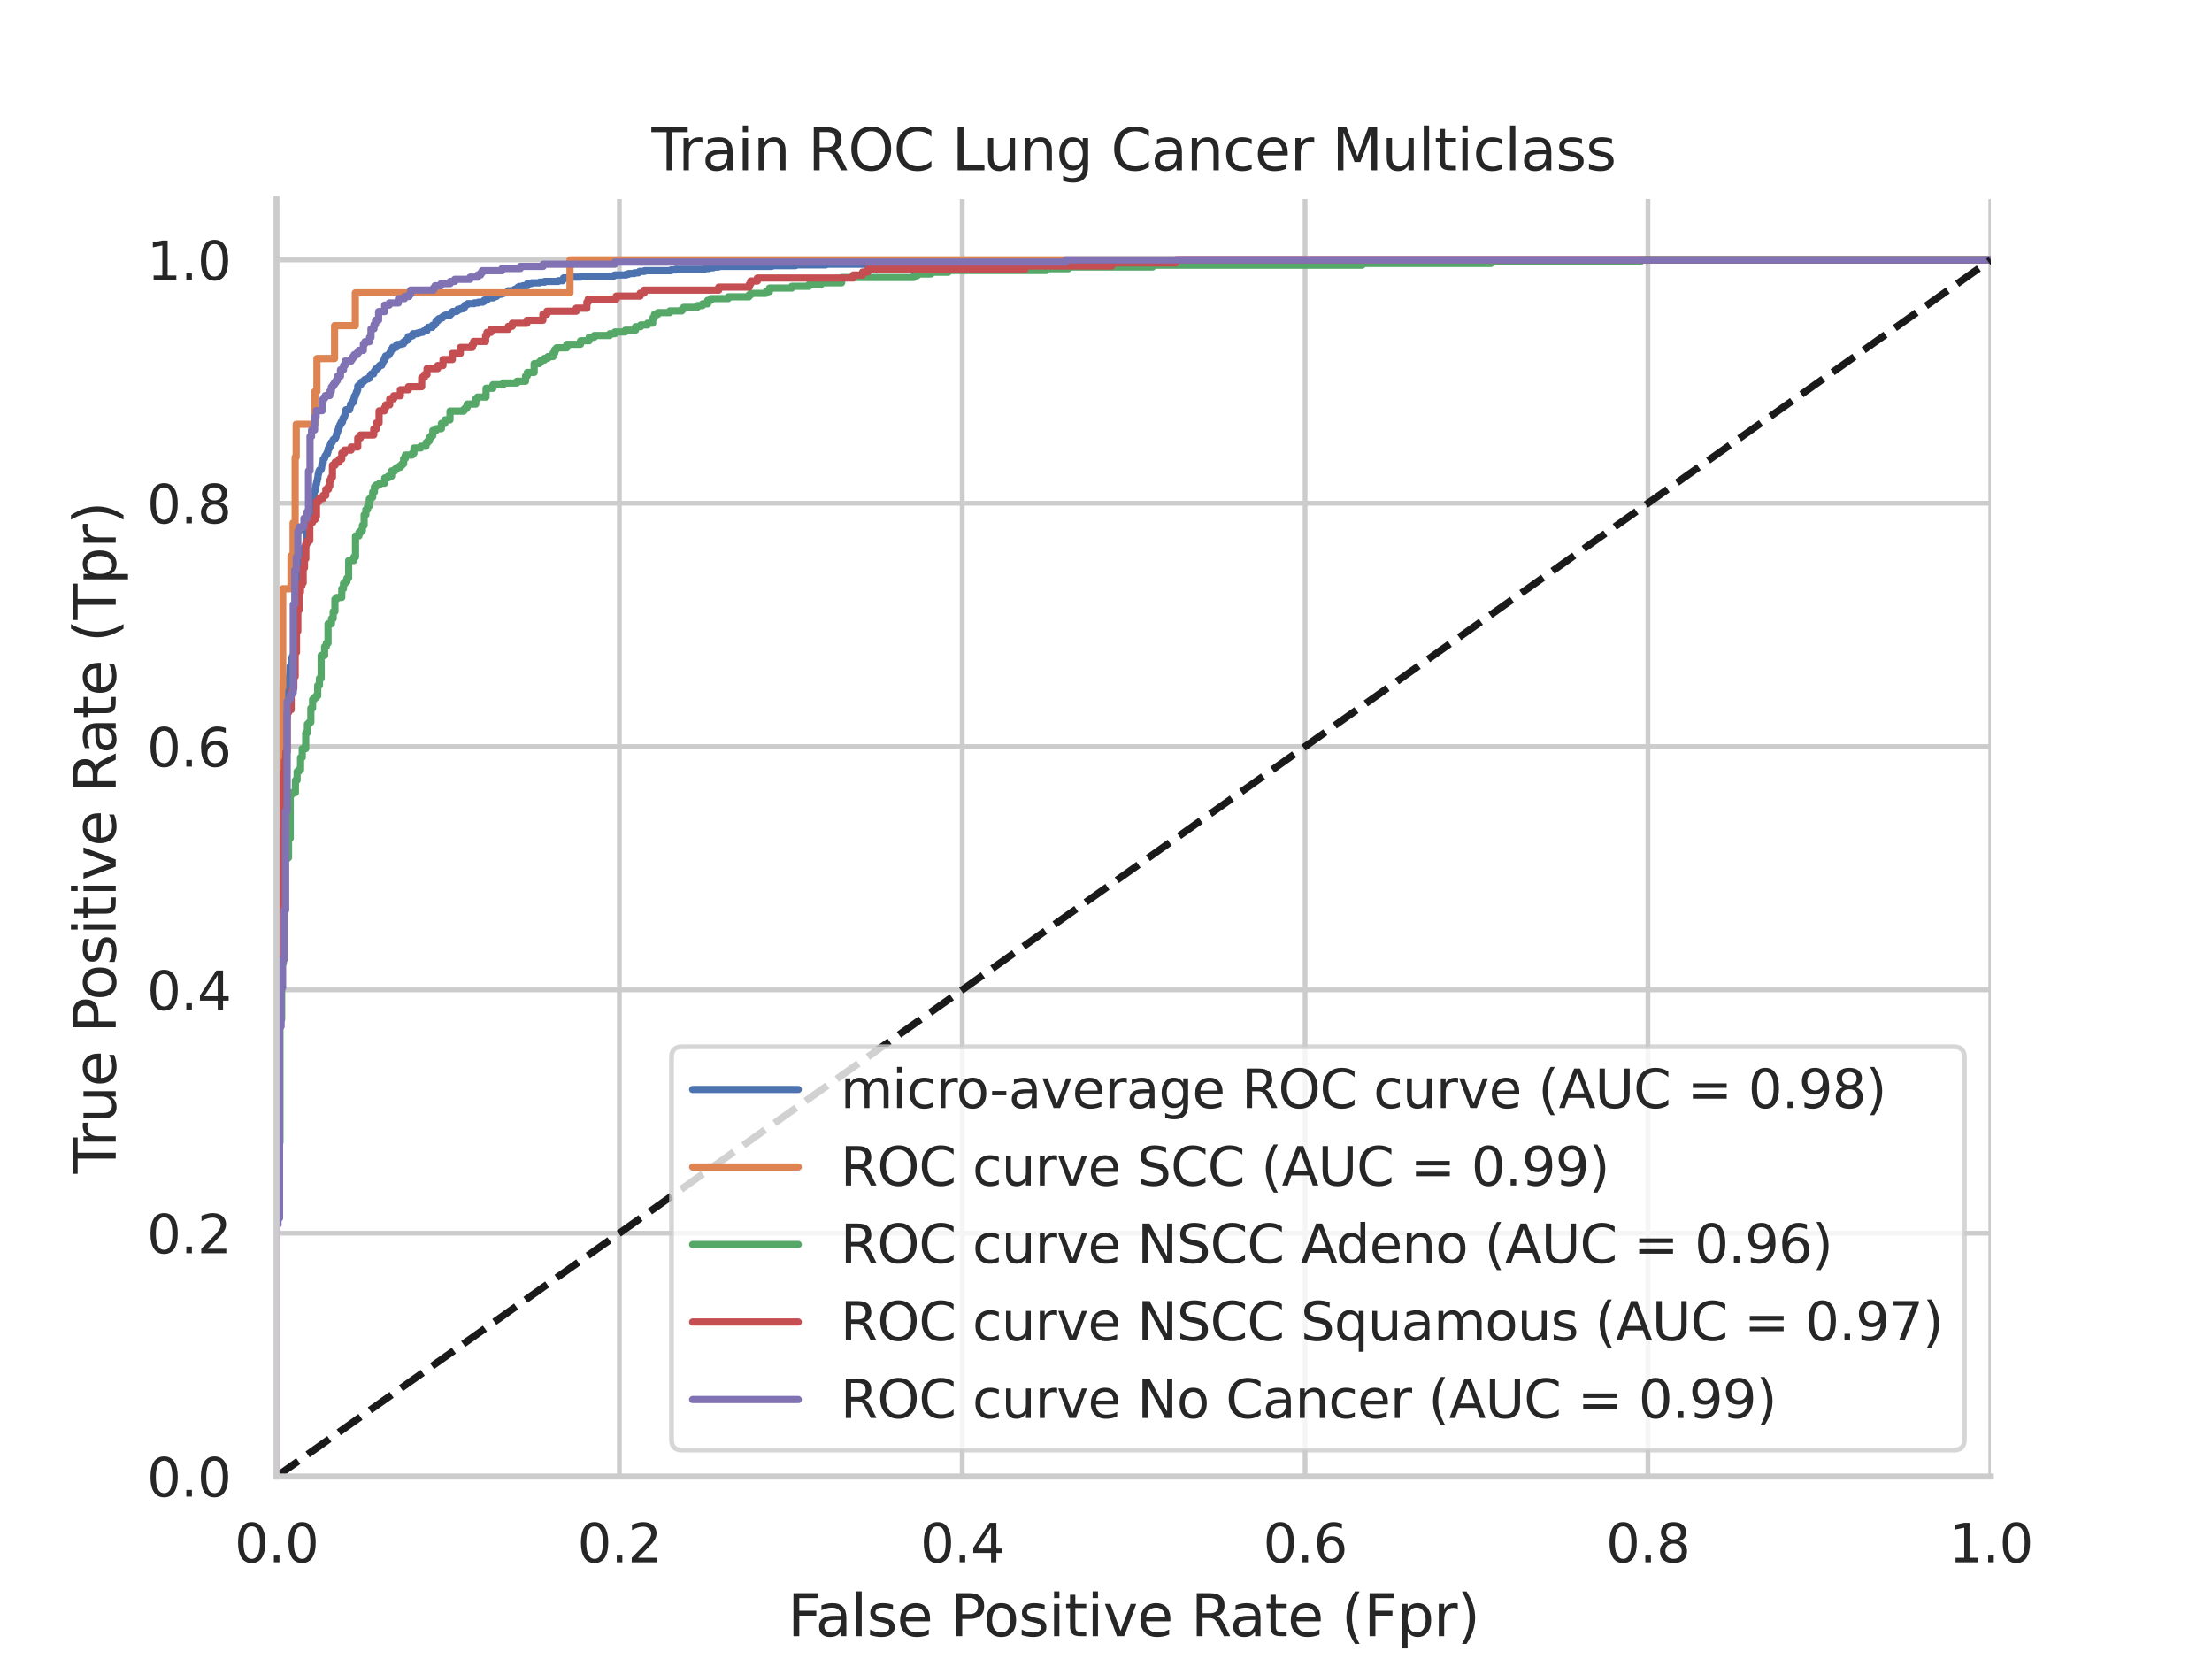 <?xml version="1.0" encoding="utf-8" standalone="no"?>
<!DOCTYPE svg PUBLIC "-//W3C//DTD SVG 1.1//EN"
  "http://www.w3.org/Graphics/SVG/1.1/DTD/svg11.dtd">
<svg xmlns:xlink="http://www.w3.org/1999/xlink" width="460.8pt" height="345.6pt" viewBox="0 0 460.8 345.6" xmlns="http://www.w3.org/2000/svg" version="1.1">
 <defs>
  <style type="text/css">*{stroke-linejoin: round; stroke-linecap: butt}</style>
 </defs>
 <g id="figure_1">
  <g id="patch_1">
   <path d="M 0 345.6 
L 460.8 345.6 
L 460.8 0 
L 0 0 
z
" style="fill: #ffffff"/>
  </g>
  <g id="axes_1">
   <g id="patch_2">
    <path d="M 57.6 307.584 
L 414.72 307.584 
L 414.72 41.472 
L 57.6 41.472 
z
" style="fill: #ffffff"/>
   </g>
   <g id="matplotlib.axis_1">
    <g id="xtick_1">
     <g id="line2d_1">
      <path d="M 57.6 307.584 
L 57.6 41.472 
" clip-path="url(#p0f6ff93a16)" style="fill: none; stroke: #cccccc; stroke-linecap: round"/>
     </g>
     <g id="text_1">
      <!-- 0.0 -->
      <g style="fill: #262626" transform="translate(48.853 325.442) scale(0.11 -0.11)">
       <defs>
        <path id="DejaVuSans-30" d="M 2034 4250 
Q 1547 4250 1301 3770 
Q 1056 3291 1056 2328 
Q 1056 1369 1301 889 
Q 1547 409 2034 409 
Q 2525 409 2770 889 
Q 3016 1369 3016 2328 
Q 3016 3291 2770 3770 
Q 2525 4250 2034 4250 
z
M 2034 4750 
Q 2819 4750 3233 4129 
Q 3647 3509 3647 2328 
Q 3647 1150 3233 529 
Q 2819 -91 2034 -91 
Q 1250 -91 836 529 
Q 422 1150 422 2328 
Q 422 3509 836 4129 
Q 1250 4750 2034 4750 
z
" transform="scale(0.016)"/>
        <path id="DejaVuSans-2e" d="M 684 794 
L 1344 794 
L 1344 0 
L 684 0 
L 684 794 
z
" transform="scale(0.016)"/>
       </defs>
       <use xlink:href="#DejaVuSans-30"/>
       <use xlink:href="#DejaVuSans-2e" x="63.623"/>
       <use xlink:href="#DejaVuSans-30" x="95.41"/>
      </g>
     </g>
    </g>
    <g id="xtick_2">
     <g id="line2d_2">
      <path d="M 129.024 307.584 
L 129.024 41.472 
" clip-path="url(#p0f6ff93a16)" style="fill: none; stroke: #cccccc; stroke-linecap: round"/>
     </g>
     <g id="text_2">
      <!-- 0.2 -->
      <g style="fill: #262626" transform="translate(120.277 325.442) scale(0.11 -0.11)">
       <defs>
        <path id="DejaVuSans-32" d="M 1228 531 
L 3431 531 
L 3431 0 
L 469 0 
L 469 531 
Q 828 903 1448 1529 
Q 2069 2156 2228 2338 
Q 2531 2678 2651 2914 
Q 2772 3150 2772 3378 
Q 2772 3750 2511 3984 
Q 2250 4219 1831 4219 
Q 1534 4219 1204 4116 
Q 875 4013 500 3803 
L 500 4441 
Q 881 4594 1212 4672 
Q 1544 4750 1819 4750 
Q 2544 4750 2975 4387 
Q 3406 4025 3406 3419 
Q 3406 3131 3298 2873 
Q 3191 2616 2906 2266 
Q 2828 2175 2409 1742 
Q 1991 1309 1228 531 
z
" transform="scale(0.016)"/>
       </defs>
       <use xlink:href="#DejaVuSans-30"/>
       <use xlink:href="#DejaVuSans-2e" x="63.623"/>
       <use xlink:href="#DejaVuSans-32" x="95.41"/>
      </g>
     </g>
    </g>
    <g id="xtick_3">
     <g id="line2d_3">
      <path d="M 200.448 307.584 
L 200.448 41.472 
" clip-path="url(#p0f6ff93a16)" style="fill: none; stroke: #cccccc; stroke-linecap: round"/>
     </g>
     <g id="text_3">
      <!-- 0.4 -->
      <g style="fill: #262626" transform="translate(191.701 325.442) scale(0.11 -0.11)">
       <defs>
        <path id="DejaVuSans-34" d="M 2419 4116 
L 825 1625 
L 2419 1625 
L 2419 4116 
z
M 2253 4666 
L 3047 4666 
L 3047 1625 
L 3713 1625 
L 3713 1100 
L 3047 1100 
L 3047 0 
L 2419 0 
L 2419 1100 
L 313 1100 
L 313 1709 
L 2253 4666 
z
" transform="scale(0.016)"/>
       </defs>
       <use xlink:href="#DejaVuSans-30"/>
       <use xlink:href="#DejaVuSans-2e" x="63.623"/>
       <use xlink:href="#DejaVuSans-34" x="95.41"/>
      </g>
     </g>
    </g>
    <g id="xtick_4">
     <g id="line2d_4">
      <path d="M 271.872 307.584 
L 271.872 41.472 
" clip-path="url(#p0f6ff93a16)" style="fill: none; stroke: #cccccc; stroke-linecap: round"/>
     </g>
     <g id="text_4">
      <!-- 0.6 -->
      <g style="fill: #262626" transform="translate(263.125 325.442) scale(0.11 -0.11)">
       <defs>
        <path id="DejaVuSans-36" d="M 2113 2584 
Q 1688 2584 1439 2293 
Q 1191 2003 1191 1497 
Q 1191 994 1439 701 
Q 1688 409 2113 409 
Q 2538 409 2786 701 
Q 3034 994 3034 1497 
Q 3034 2003 2786 2293 
Q 2538 2584 2113 2584 
z
M 3366 4563 
L 3366 3988 
Q 3128 4100 2886 4159 
Q 2644 4219 2406 4219 
Q 1781 4219 1451 3797 
Q 1122 3375 1075 2522 
Q 1259 2794 1537 2939 
Q 1816 3084 2150 3084 
Q 2853 3084 3261 2657 
Q 3669 2231 3669 1497 
Q 3669 778 3244 343 
Q 2819 -91 2113 -91 
Q 1303 -91 875 529 
Q 447 1150 447 2328 
Q 447 3434 972 4092 
Q 1497 4750 2381 4750 
Q 2619 4750 2861 4703 
Q 3103 4656 3366 4563 
z
" transform="scale(0.016)"/>
       </defs>
       <use xlink:href="#DejaVuSans-30"/>
       <use xlink:href="#DejaVuSans-2e" x="63.623"/>
       <use xlink:href="#DejaVuSans-36" x="95.41"/>
      </g>
     </g>
    </g>
    <g id="xtick_5">
     <g id="line2d_5">
      <path d="M 343.296 307.584 
L 343.296 41.472 
" clip-path="url(#p0f6ff93a16)" style="fill: none; stroke: #cccccc; stroke-linecap: round"/>
     </g>
     <g id="text_5">
      <!-- 0.8 -->
      <g style="fill: #262626" transform="translate(334.549 325.442) scale(0.11 -0.11)">
       <defs>
        <path id="DejaVuSans-38" d="M 2034 2216 
Q 1584 2216 1326 1975 
Q 1069 1734 1069 1313 
Q 1069 891 1326 650 
Q 1584 409 2034 409 
Q 2484 409 2743 651 
Q 3003 894 3003 1313 
Q 3003 1734 2745 1975 
Q 2488 2216 2034 2216 
z
M 1403 2484 
Q 997 2584 770 2862 
Q 544 3141 544 3541 
Q 544 4100 942 4425 
Q 1341 4750 2034 4750 
Q 2731 4750 3128 4425 
Q 3525 4100 3525 3541 
Q 3525 3141 3298 2862 
Q 3072 2584 2669 2484 
Q 3125 2378 3379 2068 
Q 3634 1759 3634 1313 
Q 3634 634 3220 271 
Q 2806 -91 2034 -91 
Q 1263 -91 848 271 
Q 434 634 434 1313 
Q 434 1759 690 2068 
Q 947 2378 1403 2484 
z
M 1172 3481 
Q 1172 3119 1398 2916 
Q 1625 2713 2034 2713 
Q 2441 2713 2670 2916 
Q 2900 3119 2900 3481 
Q 2900 3844 2670 4047 
Q 2441 4250 2034 4250 
Q 1625 4250 1398 4047 
Q 1172 3844 1172 3481 
z
" transform="scale(0.016)"/>
       </defs>
       <use xlink:href="#DejaVuSans-30"/>
       <use xlink:href="#DejaVuSans-2e" x="63.623"/>
       <use xlink:href="#DejaVuSans-38" x="95.41"/>
      </g>
     </g>
    </g>
    <g id="xtick_6">
     <g id="line2d_6">
      <path d="M 414.72 307.584 
L 414.72 41.472 
" clip-path="url(#p0f6ff93a16)" style="fill: none; stroke: #cccccc; stroke-linecap: round"/>
     </g>
     <g id="text_6">
      <!-- 1.0 -->
      <g style="fill: #262626" transform="translate(405.973 325.442) scale(0.11 -0.11)">
       <defs>
        <path id="DejaVuSans-31" d="M 794 531 
L 1825 531 
L 1825 4091 
L 703 3866 
L 703 4441 
L 1819 4666 
L 2450 4666 
L 2450 531 
L 3481 531 
L 3481 0 
L 794 0 
L 794 531 
z
" transform="scale(0.016)"/>
       </defs>
       <use xlink:href="#DejaVuSans-31"/>
       <use xlink:href="#DejaVuSans-2e" x="63.623"/>
       <use xlink:href="#DejaVuSans-30" x="95.41"/>
      </g>
     </g>
    </g>
    <g id="text_7">
     <!-- False Positive Rate (Fpr) -->
     <g style="fill: #262626" transform="translate(164.085 340.848) scale(0.12 -0.12)">
      <defs>
       <path id="DejaVuSans-46" d="M 628 4666 
L 3309 4666 
L 3309 4134 
L 1259 4134 
L 1259 2759 
L 3109 2759 
L 3109 2228 
L 1259 2228 
L 1259 0 
L 628 0 
L 628 4666 
z
" transform="scale(0.016)"/>
       <path id="DejaVuSans-61" d="M 2194 1759 
Q 1497 1759 1228 1600 
Q 959 1441 959 1056 
Q 959 750 1161 570 
Q 1363 391 1709 391 
Q 2188 391 2477 730 
Q 2766 1069 2766 1631 
L 2766 1759 
L 2194 1759 
z
M 3341 1997 
L 3341 0 
L 2766 0 
L 2766 531 
Q 2569 213 2275 61 
Q 1981 -91 1556 -91 
Q 1019 -91 701 211 
Q 384 513 384 1019 
Q 384 1609 779 1909 
Q 1175 2209 1959 2209 
L 2766 2209 
L 2766 2266 
Q 2766 2663 2505 2880 
Q 2244 3097 1772 3097 
Q 1472 3097 1187 3025 
Q 903 2953 641 2809 
L 641 3341 
Q 956 3463 1253 3523 
Q 1550 3584 1831 3584 
Q 2591 3584 2966 3190 
Q 3341 2797 3341 1997 
z
" transform="scale(0.016)"/>
       <path id="DejaVuSans-6c" d="M 603 4863 
L 1178 4863 
L 1178 0 
L 603 0 
L 603 4863 
z
" transform="scale(0.016)"/>
       <path id="DejaVuSans-73" d="M 2834 3397 
L 2834 2853 
Q 2591 2978 2328 3040 
Q 2066 3103 1784 3103 
Q 1356 3103 1142 2972 
Q 928 2841 928 2578 
Q 928 2378 1081 2264 
Q 1234 2150 1697 2047 
L 1894 2003 
Q 2506 1872 2764 1633 
Q 3022 1394 3022 966 
Q 3022 478 2636 193 
Q 2250 -91 1575 -91 
Q 1294 -91 989 -36 
Q 684 19 347 128 
L 347 722 
Q 666 556 975 473 
Q 1284 391 1588 391 
Q 1994 391 2212 530 
Q 2431 669 2431 922 
Q 2431 1156 2273 1281 
Q 2116 1406 1581 1522 
L 1381 1569 
Q 847 1681 609 1914 
Q 372 2147 372 2553 
Q 372 3047 722 3315 
Q 1072 3584 1716 3584 
Q 2034 3584 2315 3537 
Q 2597 3491 2834 3397 
z
" transform="scale(0.016)"/>
       <path id="DejaVuSans-65" d="M 3597 1894 
L 3597 1613 
L 953 1613 
Q 991 1019 1311 708 
Q 1631 397 2203 397 
Q 2534 397 2845 478 
Q 3156 559 3463 722 
L 3463 178 
Q 3153 47 2828 -22 
Q 2503 -91 2169 -91 
Q 1331 -91 842 396 
Q 353 884 353 1716 
Q 353 2575 817 3079 
Q 1281 3584 2069 3584 
Q 2775 3584 3186 3129 
Q 3597 2675 3597 1894 
z
M 3022 2063 
Q 3016 2534 2758 2815 
Q 2500 3097 2075 3097 
Q 1594 3097 1305 2825 
Q 1016 2553 972 2059 
L 3022 2063 
z
" transform="scale(0.016)"/>
       <path id="DejaVuSans-20" transform="scale(0.016)"/>
       <path id="DejaVuSans-50" d="M 1259 4147 
L 1259 2394 
L 2053 2394 
Q 2494 2394 2734 2622 
Q 2975 2850 2975 3272 
Q 2975 3691 2734 3919 
Q 2494 4147 2053 4147 
L 1259 4147 
z
M 628 4666 
L 2053 4666 
Q 2838 4666 3239 4311 
Q 3641 3956 3641 3272 
Q 3641 2581 3239 2228 
Q 2838 1875 2053 1875 
L 1259 1875 
L 1259 0 
L 628 0 
L 628 4666 
z
" transform="scale(0.016)"/>
       <path id="DejaVuSans-6f" d="M 1959 3097 
Q 1497 3097 1228 2736 
Q 959 2375 959 1747 
Q 959 1119 1226 758 
Q 1494 397 1959 397 
Q 2419 397 2687 759 
Q 2956 1122 2956 1747 
Q 2956 2369 2687 2733 
Q 2419 3097 1959 3097 
z
M 1959 3584 
Q 2709 3584 3137 3096 
Q 3566 2609 3566 1747 
Q 3566 888 3137 398 
Q 2709 -91 1959 -91 
Q 1206 -91 779 398 
Q 353 888 353 1747 
Q 353 2609 779 3096 
Q 1206 3584 1959 3584 
z
" transform="scale(0.016)"/>
       <path id="DejaVuSans-69" d="M 603 3500 
L 1178 3500 
L 1178 0 
L 603 0 
L 603 3500 
z
M 603 4863 
L 1178 4863 
L 1178 4134 
L 603 4134 
L 603 4863 
z
" transform="scale(0.016)"/>
       <path id="DejaVuSans-74" d="M 1172 4494 
L 1172 3500 
L 2356 3500 
L 2356 3053 
L 1172 3053 
L 1172 1153 
Q 1172 725 1289 603 
Q 1406 481 1766 481 
L 2356 481 
L 2356 0 
L 1766 0 
Q 1100 0 847 248 
Q 594 497 594 1153 
L 594 3053 
L 172 3053 
L 172 3500 
L 594 3500 
L 594 4494 
L 1172 4494 
z
" transform="scale(0.016)"/>
       <path id="DejaVuSans-76" d="M 191 3500 
L 800 3500 
L 1894 563 
L 2988 3500 
L 3597 3500 
L 2284 0 
L 1503 0 
L 191 3500 
z
" transform="scale(0.016)"/>
       <path id="DejaVuSans-52" d="M 2841 2188 
Q 3044 2119 3236 1894 
Q 3428 1669 3622 1275 
L 4263 0 
L 3584 0 
L 2988 1197 
Q 2756 1666 2539 1819 
Q 2322 1972 1947 1972 
L 1259 1972 
L 1259 0 
L 628 0 
L 628 4666 
L 2053 4666 
Q 2853 4666 3247 4331 
Q 3641 3997 3641 3322 
Q 3641 2881 3436 2590 
Q 3231 2300 2841 2188 
z
M 1259 4147 
L 1259 2491 
L 2053 2491 
Q 2509 2491 2742 2702 
Q 2975 2913 2975 3322 
Q 2975 3731 2742 3939 
Q 2509 4147 2053 4147 
L 1259 4147 
z
" transform="scale(0.016)"/>
       <path id="DejaVuSans-28" d="M 1984 4856 
Q 1566 4138 1362 3434 
Q 1159 2731 1159 2009 
Q 1159 1288 1364 580 
Q 1569 -128 1984 -844 
L 1484 -844 
Q 1016 -109 783 600 
Q 550 1309 550 2009 
Q 550 2706 781 3412 
Q 1013 4119 1484 4856 
L 1984 4856 
z
" transform="scale(0.016)"/>
       <path id="DejaVuSans-70" d="M 1159 525 
L 1159 -1331 
L 581 -1331 
L 581 3500 
L 1159 3500 
L 1159 2969 
Q 1341 3281 1617 3432 
Q 1894 3584 2278 3584 
Q 2916 3584 3314 3078 
Q 3713 2572 3713 1747 
Q 3713 922 3314 415 
Q 2916 -91 2278 -91 
Q 1894 -91 1617 61 
Q 1341 213 1159 525 
z
M 3116 1747 
Q 3116 2381 2855 2742 
Q 2594 3103 2138 3103 
Q 1681 3103 1420 2742 
Q 1159 2381 1159 1747 
Q 1159 1113 1420 752 
Q 1681 391 2138 391 
Q 2594 391 2855 752 
Q 3116 1113 3116 1747 
z
" transform="scale(0.016)"/>
       <path id="DejaVuSans-72" d="M 2631 2963 
Q 2534 3019 2420 3045 
Q 2306 3072 2169 3072 
Q 1681 3072 1420 2755 
Q 1159 2438 1159 1844 
L 1159 0 
L 581 0 
L 581 3500 
L 1159 3500 
L 1159 2956 
Q 1341 3275 1631 3429 
Q 1922 3584 2338 3584 
Q 2397 3584 2469 3576 
Q 2541 3569 2628 3553 
L 2631 2963 
z
" transform="scale(0.016)"/>
       <path id="DejaVuSans-29" d="M 513 4856 
L 1013 4856 
Q 1481 4119 1714 3412 
Q 1947 2706 1947 2009 
Q 1947 1309 1714 600 
Q 1481 -109 1013 -844 
L 513 -844 
Q 928 -128 1133 580 
Q 1338 1288 1338 2009 
Q 1338 2731 1133 3434 
Q 928 4138 513 4856 
z
" transform="scale(0.016)"/>
      </defs>
      <use xlink:href="#DejaVuSans-46"/>
      <use xlink:href="#DejaVuSans-61" x="48.395"/>
      <use xlink:href="#DejaVuSans-6c" x="109.674"/>
      <use xlink:href="#DejaVuSans-73" x="137.457"/>
      <use xlink:href="#DejaVuSans-65" x="189.557"/>
      <use xlink:href="#DejaVuSans-20" x="251.08"/>
      <use xlink:href="#DejaVuSans-50" x="282.867"/>
      <use xlink:href="#DejaVuSans-6f" x="339.545"/>
      <use xlink:href="#DejaVuSans-73" x="400.727"/>
      <use xlink:href="#DejaVuSans-69" x="452.826"/>
      <use xlink:href="#DejaVuSans-74" x="480.609"/>
      <use xlink:href="#DejaVuSans-69" x="519.818"/>
      <use xlink:href="#DejaVuSans-76" x="547.602"/>
      <use xlink:href="#DejaVuSans-65" x="606.781"/>
      <use xlink:href="#DejaVuSans-20" x="668.305"/>
      <use xlink:href="#DejaVuSans-52" x="700.092"/>
      <use xlink:href="#DejaVuSans-61" x="767.324"/>
      <use xlink:href="#DejaVuSans-74" x="828.604"/>
      <use xlink:href="#DejaVuSans-65" x="867.812"/>
      <use xlink:href="#DejaVuSans-20" x="929.336"/>
      <use xlink:href="#DejaVuSans-28" x="961.123"/>
      <use xlink:href="#DejaVuSans-46" x="1000.137"/>
      <use xlink:href="#DejaVuSans-70" x="1057.656"/>
      <use xlink:href="#DejaVuSans-72" x="1121.133"/>
      <use xlink:href="#DejaVuSans-29" x="1162.246"/>
     </g>
    </g>
   </g>
   <g id="matplotlib.axis_2">
    <g id="ytick_1">
     <g id="line2d_7">
      <path d="M 57.6 307.584 
L 414.72 307.584 
" clip-path="url(#p0f6ff93a16)" style="fill: none; stroke: #cccccc; stroke-linecap: round"/>
     </g>
     <g id="text_8">
      <!-- 0.0 -->
      <g style="fill: #262626" transform="translate(30.607 311.763) scale(0.11 -0.11)">
       <use xlink:href="#DejaVuSans-30"/>
       <use xlink:href="#DejaVuSans-2e" x="63.623"/>
       <use xlink:href="#DejaVuSans-30" x="95.41"/>
      </g>
     </g>
    </g>
    <g id="ytick_2">
     <g id="line2d_8">
      <path d="M 57.6 256.896 
L 414.72 256.896 
" clip-path="url(#p0f6ff93a16)" style="fill: none; stroke: #cccccc; stroke-linecap: round"/>
     </g>
     <g id="text_9">
      <!-- 0.2 -->
      <g style="fill: #262626" transform="translate(30.607 261.075) scale(0.11 -0.11)">
       <use xlink:href="#DejaVuSans-30"/>
       <use xlink:href="#DejaVuSans-2e" x="63.623"/>
       <use xlink:href="#DejaVuSans-32" x="95.41"/>
      </g>
     </g>
    </g>
    <g id="ytick_3">
     <g id="line2d_9">
      <path d="M 57.6 206.208 
L 414.72 206.208 
" clip-path="url(#p0f6ff93a16)" style="fill: none; stroke: #cccccc; stroke-linecap: round"/>
     </g>
     <g id="text_10">
      <!-- 0.4 -->
      <g style="fill: #262626" transform="translate(30.607 210.387) scale(0.11 -0.11)">
       <use xlink:href="#DejaVuSans-30"/>
       <use xlink:href="#DejaVuSans-2e" x="63.623"/>
       <use xlink:href="#DejaVuSans-34" x="95.41"/>
      </g>
     </g>
    </g>
    <g id="ytick_4">
     <g id="line2d_10">
      <path d="M 57.6 155.52 
L 414.72 155.52 
" clip-path="url(#p0f6ff93a16)" style="fill: none; stroke: #cccccc; stroke-linecap: round"/>
     </g>
     <g id="text_11">
      <!-- 0.6 -->
      <g style="fill: #262626" transform="translate(30.607 159.699) scale(0.11 -0.11)">
       <use xlink:href="#DejaVuSans-30"/>
       <use xlink:href="#DejaVuSans-2e" x="63.623"/>
       <use xlink:href="#DejaVuSans-36" x="95.41"/>
      </g>
     </g>
    </g>
    <g id="ytick_5">
     <g id="line2d_11">
      <path d="M 57.6 104.832 
L 414.72 104.832 
" clip-path="url(#p0f6ff93a16)" style="fill: none; stroke: #cccccc; stroke-linecap: round"/>
     </g>
     <g id="text_12">
      <!-- 0.8 -->
      <g style="fill: #262626" transform="translate(30.607 109.011) scale(0.11 -0.11)">
       <use xlink:href="#DejaVuSans-30"/>
       <use xlink:href="#DejaVuSans-2e" x="63.623"/>
       <use xlink:href="#DejaVuSans-38" x="95.41"/>
      </g>
     </g>
    </g>
    <g id="ytick_6">
     <g id="line2d_12">
      <path d="M 57.6 54.144 
L 414.72 54.144 
" clip-path="url(#p0f6ff93a16)" style="fill: none; stroke: #cccccc; stroke-linecap: round"/>
     </g>
     <g id="text_13">
      <!-- 1.0 -->
      <g style="fill: #262626" transform="translate(30.607 58.323) scale(0.11 -0.11)">
       <use xlink:href="#DejaVuSans-31"/>
       <use xlink:href="#DejaVuSans-2e" x="63.623"/>
       <use xlink:href="#DejaVuSans-30" x="95.41"/>
      </g>
     </g>
    </g>
    <g id="text_14">
     <!-- True Positive Rate (Tpr) -->
     <g style="fill: #262626" transform="translate(24.111 244.493) rotate(-90) scale(0.12 -0.12)">
      <defs>
       <path id="DejaVuSans-54" d="M -19 4666 
L 3928 4666 
L 3928 4134 
L 2272 4134 
L 2272 0 
L 1638 0 
L 1638 4134 
L -19 4134 
L -19 4666 
z
" transform="scale(0.016)"/>
       <path id="DejaVuSans-75" d="M 544 1381 
L 544 3500 
L 1119 3500 
L 1119 1403 
Q 1119 906 1312 657 
Q 1506 409 1894 409 
Q 2359 409 2629 706 
Q 2900 1003 2900 1516 
L 2900 3500 
L 3475 3500 
L 3475 0 
L 2900 0 
L 2900 538 
Q 2691 219 2414 64 
Q 2138 -91 1772 -91 
Q 1169 -91 856 284 
Q 544 659 544 1381 
z
M 1991 3584 
L 1991 3584 
z
" transform="scale(0.016)"/>
      </defs>
      <use xlink:href="#DejaVuSans-54"/>
      <use xlink:href="#DejaVuSans-72" x="46.334"/>
      <use xlink:href="#DejaVuSans-75" x="87.447"/>
      <use xlink:href="#DejaVuSans-65" x="150.826"/>
      <use xlink:href="#DejaVuSans-20" x="212.35"/>
      <use xlink:href="#DejaVuSans-50" x="244.137"/>
      <use xlink:href="#DejaVuSans-6f" x="300.814"/>
      <use xlink:href="#DejaVuSans-73" x="361.996"/>
      <use xlink:href="#DejaVuSans-69" x="414.096"/>
      <use xlink:href="#DejaVuSans-74" x="441.879"/>
      <use xlink:href="#DejaVuSans-69" x="481.088"/>
      <use xlink:href="#DejaVuSans-76" x="508.871"/>
      <use xlink:href="#DejaVuSans-65" x="568.051"/>
      <use xlink:href="#DejaVuSans-20" x="629.574"/>
      <use xlink:href="#DejaVuSans-52" x="661.361"/>
      <use xlink:href="#DejaVuSans-61" x="728.594"/>
      <use xlink:href="#DejaVuSans-74" x="789.873"/>
      <use xlink:href="#DejaVuSans-65" x="829.082"/>
      <use xlink:href="#DejaVuSans-20" x="890.605"/>
      <use xlink:href="#DejaVuSans-28" x="922.393"/>
      <use xlink:href="#DejaVuSans-54" x="961.406"/>
      <use xlink:href="#DejaVuSans-70" x="1022.49"/>
      <use xlink:href="#DejaVuSans-72" x="1085.967"/>
      <use xlink:href="#DejaVuSans-29" x="1127.08"/>
     </g>
    </g>
   </g>
   <g id="line2d_13">
    <path d="M 57.6 307.584 
L 57.671 250.534 
L 57.741 250.534 
L 57.812 234.853 
L 57.882 234.853 
L 57.953 213.496 
L 58.023 213.496 
L 58.094 209.613 
L 58.164 209.613 
L 58.164 204.983 
L 58.305 204.983 
L 58.376 192.14 
L 58.446 192.14 
L 58.517 170.634 
L 58.658 170.634 
L 58.729 168.095 
L 58.799 168.095 
L 58.87 167.348 
L 58.94 167.348 
L 59.011 166.601 
L 59.081 166.601 
L 59.152 161.524 
L 59.222 161.524 
L 59.293 157.641 
L 59.363 157.641 
L 59.363 157.342 
L 59.504 157.342 
L 59.575 152.862 
L 59.646 152.862 
L 59.716 149.576 
L 59.787 149.576 
L 59.857 147.336 
L 59.928 147.336 
L 59.998 145.693 
L 60.069 145.693 
L 60.139 142.855 
L 60.21 142.855 
L 60.28 140.765 
L 60.351 140.765 
L 60.421 138.823 
L 60.633 138.823 
L 60.704 138.226 
L 60.774 138.226 
L 60.845 136.882 
L 60.915 136.882 
L 60.915 136.732 
L 61.056 136.732 
L 61.127 136.434 
L 61.197 136.434 
L 61.268 134.641 
L 61.338 134.641 
L 61.409 133.148 
L 61.479 133.148 
L 61.55 128.966 
L 61.621 128.966 
L 61.691 126.577 
L 61.762 126.577 
L 61.832 124.635 
L 61.903 124.635 
L 61.973 124.187 
L 62.044 124.187 
L 62.114 122.694 
L 62.185 122.694 
L 62.255 120.902 
L 62.326 120.902 
L 62.396 120.006 
L 62.537 120.006 
L 62.608 118.213 
L 62.679 118.213 
L 62.749 117.616 
L 62.961 117.616 
L 63.031 116.571 
L 63.102 116.571 
L 63.172 115.376 
L 63.243 115.376 
L 63.243 114.181 
L 63.384 114.181 
L 63.384 114.032 
L 63.525 114.032 
L 63.595 113.733 
L 63.737 113.733 
L 63.807 112.389 
L 63.878 112.389 
L 63.948 110.447 
L 64.019 110.447 
L 64.019 110.298 
L 64.16 110.298 
L 64.23 109.85 
L 64.301 109.85 
L 64.301 109.253 
L 64.442 109.253 
L 64.512 107.909 
L 64.654 107.909 
L 64.654 106.863 
L 64.795 106.863 
L 64.865 105.818 
L 64.936 105.818 
L 64.936 105.37 
L 65.077 105.37 
L 65.147 104.474 
L 65.218 104.474 
L 65.288 103.129 
L 65.429 103.129 
L 65.5 102.233 
L 65.641 102.233 
L 65.712 101.785 
L 65.782 101.785 
L 65.853 100.889 
L 65.923 100.889 
L 65.994 100.292 
L 66.064 100.292 
L 66.135 99.695 
L 66.205 99.695 
L 66.276 98.798 
L 66.346 98.798 
L 66.417 98.201 
L 66.558 98.201 
L 66.558 97.902 
L 66.84 97.902 
L 66.911 97.604 
L 66.981 97.604 
L 67.052 96.708 
L 67.193 96.708 
L 67.193 96.409 
L 67.334 96.409 
L 67.334 95.662 
L 67.475 95.662 
L 67.475 95.513 
L 67.616 95.513 
L 67.687 95.065 
L 67.757 95.065 
L 67.757 94.915 
L 67.898 94.915 
L 67.969 94.617 
L 68.18 94.617 
L 68.18 94.169 
L 68.321 94.169 
L 68.392 93.422 
L 68.603 93.422 
L 68.674 92.974 
L 68.815 92.974 
L 68.886 92.377 
L 68.956 92.377 
L 68.956 92.227 
L 69.168 92.227 
L 69.238 91.929 
L 69.309 91.929 
L 69.379 91.63 
L 69.52 91.63 
L 69.52 91.48 
L 69.732 91.48 
L 69.732 91.331 
L 69.873 91.331 
L 69.944 91.032 
L 70.014 91.032 
L 70.085 90.435 
L 70.155 90.435 
L 70.226 90.136 
L 70.296 90.136 
L 70.367 89.688 
L 70.437 89.688 
L 70.508 89.39 
L 70.578 89.39 
L 70.578 88.942 
L 70.72 88.942 
L 70.79 88.494 
L 70.861 88.494 
L 70.861 88.344 
L 71.072 88.344 
L 71.072 87.896 
L 71.354 87.896 
L 71.425 87.149 
L 71.637 87.149 
L 71.637 86.851 
L 71.778 86.851 
L 71.848 86.253 
L 71.989 86.253 
L 72.06 85.357 
L 72.836 85.357 
L 72.906 84.76 
L 72.977 84.76 
L 73.047 84.163 
L 73.259 84.163 
L 73.259 83.864 
L 73.4 83.864 
L 73.4 83.714 
L 73.682 83.714 
L 73.682 83.117 
L 73.823 83.117 
L 73.823 82.52 
L 74.035 82.52 
L 74.105 82.072 
L 74.176 82.072 
L 74.246 81.624 
L 74.387 81.624 
L 74.458 81.176 
L 74.528 81.176 
L 74.528 80.429 
L 74.67 80.429 
L 74.67 80.28 
L 74.952 80.28 
L 74.952 80.13 
L 75.163 80.13 
L 75.234 79.682 
L 75.375 79.682 
L 75.375 79.533 
L 75.728 79.533 
L 75.728 79.383 
L 75.869 79.383 
L 75.939 79.085 
L 76.292 79.085 
L 76.292 78.935 
L 76.715 78.935 
L 76.715 78.786 
L 76.997 78.786 
L 77.068 78.338 
L 77.138 78.338 
L 77.209 78.039 
L 77.35 78.039 
L 77.35 77.89 
L 77.844 77.89 
L 77.914 77.442 
L 77.985 77.442 
L 77.985 77.293 
L 78.126 77.293 
L 78.196 76.994 
L 78.267 76.994 
L 78.267 76.845 
L 78.62 76.845 
L 78.62 76.695 
L 78.761 76.695 
L 78.831 76.397 
L 78.972 76.397 
L 78.972 76.247 
L 79.113 76.247 
L 79.113 76.098 
L 79.536 76.098 
L 79.536 75.799 
L 79.678 75.799 
L 79.748 75.351 
L 79.819 75.351 
L 79.819 75.202 
L 79.96 75.202 
L 79.96 75.052 
L 80.101 75.052 
L 80.101 74.604 
L 80.312 74.604 
L 80.312 74.156 
L 80.665 74.156 
L 80.665 74.007 
L 80.947 74.007 
L 80.947 73.858 
L 81.088 73.858 
L 81.159 73.559 
L 81.229 73.559 
L 81.229 73.41 
L 81.37 73.41 
L 81.441 72.962 
L 81.511 72.962 
L 81.511 72.812 
L 81.723 72.812 
L 81.794 72.364 
L 82.569 72.364 
L 82.64 71.767 
L 83.416 71.767 
L 83.416 71.617 
L 84.051 71.617 
L 84.121 71.169 
L 84.403 71.169 
L 84.403 71.02 
L 84.544 71.02 
L 84.544 70.871 
L 84.897 70.871 
L 84.897 70.721 
L 85.038 70.721 
L 85.038 70.124 
L 85.532 70.124 
L 85.532 69.975 
L 85.955 69.975 
L 86.026 69.527 
L 86.943 69.527 
L 86.943 69.377 
L 87.436 69.377 
L 87.436 69.228 
L 88.071 69.228 
L 88.071 69.079 
L 88.283 69.079 
L 88.283 68.929 
L 88.918 68.929 
L 88.918 68.481 
L 89.129 68.481 
L 89.2 68.183 
L 90.046 68.183 
L 90.117 67.734 
L 90.54 67.734 
L 90.611 67.436 
L 90.752 67.436 
L 90.822 66.838 
L 91.245 66.838 
L 91.245 66.54 
L 91.386 66.54 
L 91.386 66.39 
L 91.81 66.39 
L 91.81 66.241 
L 92.162 66.241 
L 92.233 65.942 
L 92.444 65.942 
L 92.444 65.793 
L 92.797 65.793 
L 92.797 65.644 
L 93.785 65.644 
L 93.785 65.345 
L 94.067 65.345 
L 94.067 65.046 
L 94.278 65.046 
L 94.278 64.897 
L 95.125 64.897 
L 95.125 64.748 
L 95.336 64.748 
L 95.336 64.449 
L 95.901 64.449 
L 95.901 64.3 
L 96.535 64.3 
L 96.535 64.001 
L 96.818 64.001 
L 96.888 63.553 
L 97.17 63.553 
L 97.17 63.403 
L 97.452 63.403 
L 97.452 63.254 
L 98.793 63.254 
L 98.793 63.105 
L 99.639 63.105 
L 99.639 62.955 
L 100.556 62.955 
L 100.556 62.806 
L 100.838 62.806 
L 100.909 62.507 
L 101.473 62.507 
L 101.473 62.209 
L 101.614 62.209 
L 101.614 62.059 
L 102.743 62.059 
L 102.743 61.91 
L 103.025 61.91 
L 103.025 61.761 
L 103.448 61.761 
L 103.448 61.462 
L 103.73 61.462 
L 103.73 61.313 
L 104.365 61.313 
L 104.365 61.163 
L 104.859 61.163 
L 104.859 61.014 
L 105.776 61.014 
L 105.846 60.715 
L 105.917 60.715 
L 105.917 60.566 
L 107.186 60.566 
L 107.186 60.267 
L 107.68 60.267 
L 107.751 59.968 
L 107.892 59.968 
L 107.892 59.819 
L 108.174 59.819 
L 108.174 59.67 
L 108.95 59.67 
L 108.95 59.52 
L 109.867 59.52 
L 109.867 59.072 
L 110.713 59.072 
L 110.713 58.923 
L 112.406 58.923 
L 112.406 58.774 
L 113.464 58.774 
L 113.464 58.624 
L 116.285 58.624 
L 116.285 58.475 
L 117.202 58.475 
L 117.273 58.176 
L 117.414 58.176 
L 117.414 57.878 
L 119.036 57.878 
L 119.036 57.728 
L 121.011 57.728 
L 121.011 57.579 
L 127.783 57.579 
L 127.783 57.43 
L 128.065 57.43 
L 128.065 57.28 
L 130.463 57.28 
L 130.463 57.131 
L 130.957 57.131 
L 130.957 56.982 
L 132.156 56.982 
L 132.156 56.832 
L 133.002 56.832 
L 133.002 56.683 
L 133.214 56.683 
L 133.214 56.534 
L 134.272 56.534 
L 134.272 56.384 
L 139.774 56.384 
L 139.774 56.235 
L 140.761 56.235 
L 140.761 56.085 
L 146.827 56.085 
L 146.827 55.936 
L 147.744 55.936 
L 147.744 55.787 
L 148.59 55.787 
L 148.59 55.637 
L 149.649 55.637 
L 149.649 55.488 
L 160.793 55.488 
L 160.793 55.339 
L 165.731 55.339 
L 165.731 55.189 
L 172.008 55.189 
L 172.008 55.04 
L 182.659 55.04 
L 182.659 54.891 
L 187.173 54.891 
L 187.173 54.741 
L 195.426 54.741 
L 195.426 54.592 
L 206.994 54.592 
L 206.994 54.443 
L 234.785 54.443 
L 234.785 54.293 
L 245.506 54.293 
L 245.506 54.144 
L 414.72 54.144 
L 414.72 54.144 
" clip-path="url(#p0f6ff93a16)" style="fill: none; stroke: #4c72b0; stroke-width: 1.5; stroke-linecap: round"/>
   </g>
   <g id="line2d_14">
    <path d="M 57.6 307.584 
L 57.6 300.734 
L 57.6 170.589 
L 57.816 170.589 
L 57.816 163.74 
L 58.248 163.74 
L 58.248 156.89 
L 58.464 156.89 
L 58.464 150.04 
L 58.68 150.04 
L 58.68 143.19 
L 58.896 143.19 
L 58.896 122.641 
L 60.625 122.641 
L 60.625 115.792 
L 61.057 115.792 
L 61.057 108.942 
L 61.489 108.942 
L 61.489 95.242 
L 61.705 95.242 
L 61.705 88.393 
L 65.594 88.393 
L 65.594 81.543 
L 66.026 81.543 
L 66.026 74.693 
L 69.698 74.693 
L 69.698 67.843 
L 74.019 67.843 
L 74.019 60.994 
L 118.74 60.994 
L 118.74 54.144 
L 414.72 54.144 
" clip-path="url(#p0f6ff93a16)" style="fill: none; stroke: #dd8452; stroke-width: 1.5; stroke-linecap: round"/>
   </g>
   <g id="line2d_15">
    <path d="M 57.6 307.584 
L 57.6 244.224 
L 57.958 244.224 
L 57.958 237.998 
L 58.316 237.998 
L 58.316 212.361 
L 58.674 212.361 
L 58.674 200.641 
L 59.031 200.641 
L 59.031 179.033 
L 59.747 179.033 
L 59.747 178.667 
L 60.105 178.667 
L 60.105 174.638 
L 60.463 174.638 
L 60.463 165.482 
L 60.821 165.482 
L 60.821 165.116 
L 61.536 165.116 
L 61.536 162.552 
L 61.894 162.552 
L 61.894 160.721 
L 62.252 160.721 
L 62.252 160.354 
L 62.61 160.354 
L 62.61 157.791 
L 62.968 157.791 
L 62.968 155.959 
L 63.683 155.959 
L 63.683 152.663 
L 64.041 152.663 
L 64.041 150.832 
L 64.399 150.832 
L 64.399 150.466 
L 64.757 150.466 
L 64.757 147.536 
L 65.115 147.536 
L 65.115 145.705 
L 65.472 145.705 
L 65.472 145.338 
L 65.83 145.338 
L 65.83 144.972 
L 66.188 144.972 
L 66.188 142.775 
L 66.546 142.775 
L 66.546 141.31 
L 66.904 141.31 
L 66.904 136.549 
L 67.619 136.549 
L 67.619 134.717 
L 67.977 134.717 
L 67.977 133.985 
L 68.335 133.985 
L 68.335 129.956 
L 69.051 129.956 
L 69.051 128.858 
L 69.409 128.858 
L 69.409 127.393 
L 69.766 127.393 
L 69.766 124.829 
L 70.124 124.829 
L 70.124 124.463 
L 71.198 124.463 
L 71.198 122.631 
L 71.556 122.631 
L 71.556 121.533 
L 71.913 121.533 
L 71.913 121.166 
L 72.271 121.166 
L 72.271 120.434 
L 72.629 120.434 
L 72.629 116.772 
L 73.703 116.772 
L 73.703 116.039 
L 74.06 116.039 
L 74.06 111.644 
L 74.776 111.644 
L 74.776 110.912 
L 75.134 110.912 
L 75.134 110.545 
L 75.492 110.545 
L 75.492 109.447 
L 75.85 109.447 
L 75.85 107.249 
L 76.207 107.249 
L 76.207 106.15 
L 76.565 106.15 
L 76.565 105.418 
L 76.923 105.418 
L 76.923 103.953 
L 77.281 103.953 
L 77.281 103.587 
L 77.639 103.587 
L 77.639 102.488 
L 77.997 102.488 
L 77.997 101.389 
L 78.354 101.389 
L 78.354 101.023 
L 79.07 101.023 
L 79.07 100.657 
L 80.144 100.657 
L 80.144 99.558 
L 80.859 99.558 
L 80.859 99.192 
L 81.575 99.192 
L 81.575 98.093 
L 82.291 98.093 
L 82.291 97.727 
L 82.648 97.727 
L 82.648 97.361 
L 83.364 97.361 
L 83.364 96.994 
L 83.722 96.994 
L 83.722 96.628 
L 84.08 96.628 
L 84.08 95.529 
L 84.438 95.529 
L 84.438 94.797 
L 85.869 94.797 
L 85.869 94.431 
L 86.227 94.431 
L 86.227 93.332 
L 87.658 93.332 
L 87.658 92.966 
L 88.732 92.966 
L 88.732 92.233 
L 89.09 92.233 
L 89.09 91.867 
L 89.447 91.867 
L 89.447 91.135 
L 89.805 91.135 
L 89.805 90.768 
L 90.163 90.768 
L 90.163 89.67 
L 90.879 89.67 
L 90.879 89.303 
L 91.952 89.303 
L 91.952 88.205 
L 92.668 88.205 
L 92.668 87.472 
L 93.741 87.472 
L 93.741 85.641 
L 96.604 85.641 
L 96.604 85.275 
L 96.962 85.275 
L 96.962 84.908 
L 97.32 84.908 
L 97.32 84.176 
L 99.109 84.176 
L 99.109 83.077 
L 99.467 83.077 
L 99.467 82.711 
L 101.256 82.711 
L 101.256 80.88 
L 102.687 80.88 
L 102.687 80.147 
L 104.834 80.147 
L 104.834 79.781 
L 107.697 79.781 
L 107.697 79.415 
L 109.486 79.415 
L 109.486 78.316 
L 109.844 78.316 
L 109.844 77.584 
L 111.275 77.584 
L 111.275 75.752 
L 112.349 75.752 
L 112.349 75.386 
L 112.707 75.386 
L 112.707 75.02 
L 113.422 75.02 
L 113.422 74.654 
L 114.138 74.654 
L 114.138 74.287 
L 115.212 74.287 
L 115.212 73.555 
L 115.569 73.555 
L 115.569 72.822 
L 115.927 72.822 
L 115.927 72.456 
L 118.074 72.456 
L 118.074 71.724 
L 120.937 71.724 
L 120.937 70.991 
L 122.726 70.991 
L 122.726 70.259 
L 123.8 70.259 
L 123.8 69.892 
L 127.02 69.892 
L 127.02 69.526 
L 128.094 69.526 
L 128.094 69.16 
L 130.241 69.16 
L 130.241 68.794 
L 132.388 68.794 
L 132.388 68.061 
L 133.461 68.061 
L 133.461 67.695 
L 134.893 67.695 
L 134.893 67.329 
L 135.966 67.329 
L 135.966 66.23 
L 136.324 66.23 
L 136.324 65.498 
L 137.04 65.498 
L 137.04 65.131 
L 139.544 65.131 
L 139.544 64.765 
L 142.049 64.765 
L 142.049 64.399 
L 142.407 64.399 
L 142.407 64.033 
L 145.27 64.033 
L 145.27 63.666 
L 146.343 63.666 
L 146.343 63.3 
L 147.417 63.3 
L 147.417 62.568 
L 148.132 62.568 
L 148.132 62.201 
L 151.711 62.201 
L 151.711 61.835 
L 156.005 61.835 
L 156.005 61.469 
L 156.363 61.469 
L 156.363 61.103 
L 159.583 61.103 
L 159.583 60.736 
L 160.299 60.736 
L 160.299 60.004 
L 164.951 60.004 
L 164.951 59.638 
L 168.529 59.638 
L 168.529 59.271 
L 171.034 59.271 
L 171.034 58.905 
L 175.328 58.905 
L 175.328 57.806 
L 190.357 57.806 
L 190.357 57.44 
L 191.073 57.44 
L 191.073 57.074 
L 193.935 57.074 
L 193.935 56.708 
L 197.514 56.708 
L 197.514 56.341 
L 217.91 56.341 
L 217.91 55.975 
L 222.562 55.975 
L 222.562 55.609 
L 240.096 55.609 
L 240.096 55.243 
L 283.752 55.243 
L 283.752 54.876 
L 310.59 54.876 
L 310.59 54.51 
L 341.722 54.51 
L 341.722 54.144 
L 414.72 54.144 
L 414.72 54.144 
" clip-path="url(#p0f6ff93a16)" style="fill: none; stroke: #55a868; stroke-width: 1.5; stroke-linecap: round"/>
   </g>
   <g id="line2d_16">
    <path d="M 57.6 307.584 
L 57.6 209.478 
L 57.877 209.478 
L 57.877 208.22 
L 58.155 208.22 
L 58.155 180.55 
L 58.432 180.55 
L 58.432 178.034 
L 58.71 178.034 
L 58.71 173.632 
L 58.987 173.632 
L 58.987 161.054 
L 59.265 161.054 
L 59.265 158.539 
L 59.542 158.539 
L 59.542 156.652 
L 59.82 156.652 
L 59.82 148.477 
L 60.097 148.477 
L 60.097 147.848 
L 60.652 147.848 
L 60.652 144.074 
L 60.93 144.074 
L 60.93 143.445 
L 61.207 143.445 
L 61.207 140.93 
L 61.485 140.93 
L 61.485 135.899 
L 61.762 135.899 
L 61.762 131.497 
L 62.04 131.497 
L 62.04 127.094 
L 62.317 127.094 
L 62.317 123.321 
L 62.595 123.321 
L 62.595 122.063 
L 62.872 122.063 
L 62.872 121.435 
L 63.15 121.435 
L 63.15 118.29 
L 63.427 118.29 
L 63.427 116.403 
L 63.705 116.403 
L 63.705 113.259 
L 63.982 113.259 
L 63.982 112.63 
L 64.537 112.63 
L 64.537 108.857 
L 65.092 108.857 
L 65.092 108.228 
L 65.647 108.228 
L 65.647 107.599 
L 65.924 107.599 
L 65.924 104.455 
L 66.479 104.455 
L 66.479 103.826 
L 67.312 103.826 
L 67.312 103.197 
L 67.867 103.197 
L 67.867 101.939 
L 68.422 101.939 
L 68.422 101.31 
L 68.699 101.31 
L 68.699 100.052 
L 68.977 100.052 
L 68.977 99.424 
L 69.254 99.424 
L 69.254 96.908 
L 69.809 96.908 
L 69.809 96.279 
L 70.642 96.279 
L 70.642 95.65 
L 71.197 95.65 
L 71.197 94.393 
L 71.752 94.393 
L 71.752 93.764 
L 73.139 93.764 
L 73.139 93.135 
L 74.526 93.135 
L 74.526 91.248 
L 75.081 91.248 
L 75.081 90.619 
L 77.856 90.619 
L 77.856 89.361 
L 78.411 89.361 
L 78.411 88.104 
L 78.966 88.104 
L 78.966 85.588 
L 80.076 85.588 
L 80.076 84.959 
L 80.354 84.959 
L 80.354 84.33 
L 81.186 84.33 
L 81.186 83.073 
L 82.018 83.073 
L 82.018 82.444 
L 83.406 82.444 
L 83.406 81.186 
L 85.071 81.186 
L 85.071 80.557 
L 87.846 80.557 
L 87.846 78.67 
L 88.401 78.67 
L 88.401 78.042 
L 88.956 78.042 
L 88.956 76.784 
L 91.175 76.784 
L 91.175 76.155 
L 92.285 76.155 
L 92.285 74.897 
L 94.228 74.897 
L 94.228 73.639 
L 95.893 73.639 
L 95.893 72.382 
L 98.39 72.382 
L 98.39 71.753 
L 98.667 71.753 
L 98.667 71.124 
L 101.165 71.124 
L 101.165 69.866 
L 101.442 69.866 
L 101.442 69.237 
L 102.275 69.237 
L 102.275 68.608 
L 105.882 68.608 
L 105.882 67.979 
L 106.714 67.979 
L 106.714 67.351 
L 109.767 67.351 
L 109.767 66.722 
L 113.097 66.722 
L 113.097 65.464 
L 113.929 65.464 
L 113.929 64.835 
L 120.034 64.835 
L 120.034 64.206 
L 122.253 64.206 
L 122.253 62.948 
L 122.531 62.948 
L 122.531 62.319 
L 128.358 62.319 
L 128.358 61.691 
L 133.353 61.691 
L 133.353 61.062 
L 134.185 61.062 
L 134.185 60.433 
L 149.724 60.433 
L 149.724 59.804 
L 156.106 59.804 
L 156.106 59.175 
L 156.384 59.175 
L 156.384 58.546 
L 157.771 58.546 
L 157.771 57.917 
L 177.75 57.917 
L 177.75 57.288 
L 179.692 57.288 
L 179.692 56.66 
L 180.802 56.66 
L 180.802 56.031 
L 213.545 56.031 
L 213.545 55.402 
L 231.582 55.402 
L 231.582 54.773 
L 244.901 54.773 
L 244.901 54.144 
L 414.72 54.144 
L 414.72 54.144 
" clip-path="url(#p0f6ff93a16)" style="fill: none; stroke: #c44e52; stroke-width: 1.5; stroke-linecap: round"/>
   </g>
   <g id="line2d_17">
    <path d="M 57.6 307.584 
L 57.6 255.102 
L 57.917 255.102 
L 57.917 253.756 
L 58.235 253.756 
L 58.235 213.834 
L 58.552 213.834 
L 58.552 205.759 
L 58.87 205.759 
L 58.87 199.928 
L 59.187 199.928 
L 59.187 189.611 
L 59.505 189.611 
L 59.505 168.977 
L 59.822 168.977 
L 59.822 146.1 
L 60.14 146.1 
L 60.14 145.652 
L 60.457 145.652 
L 60.457 144.754 
L 60.774 144.754 
L 60.774 144.306 
L 61.092 144.306 
L 61.092 125.915 
L 61.409 125.915 
L 61.409 118.738 
L 61.727 118.738 
L 61.727 116.046 
L 62.044 116.046 
L 62.044 110.663 
L 62.362 110.663 
L 62.362 109.766 
L 63.314 109.766 
L 63.314 107.972 
L 63.949 107.972 
L 63.949 106.626 
L 64.266 106.626 
L 64.266 98.104 
L 64.584 98.104 
L 64.584 90.926 
L 64.901 90.926 
L 64.901 89.581 
L 65.536 89.581 
L 65.536 86.889 
L 65.853 86.889 
L 65.853 85.544 
L 67.123 85.544 
L 67.123 83.301 
L 67.441 83.301 
L 67.441 82.852 
L 67.758 82.852 
L 67.758 82.404 
L 68.71 82.404 
L 68.71 81.507 
L 69.028 81.507 
L 69.028 80.609 
L 69.345 80.609 
L 69.345 80.161 
L 69.663 80.161 
L 69.663 79.712 
L 69.98 79.712 
L 69.98 79.264 
L 70.298 79.264 
L 70.298 78.367 
L 70.932 78.367 
L 70.932 77.021 
L 71.567 77.021 
L 71.567 76.124 
L 71.885 76.124 
L 71.885 75.227 
L 73.155 75.227 
L 73.155 74.778 
L 73.472 74.778 
L 73.472 74.329 
L 73.789 74.329 
L 73.789 73.881 
L 74.424 73.881 
L 74.424 73.432 
L 74.742 73.432 
L 74.742 72.984 
L 75.694 72.984 
L 75.694 71.638 
L 76.012 71.638 
L 76.012 71.19 
L 76.964 71.19 
L 76.964 70.292 
L 77.281 70.292 
L 77.281 68.498 
L 77.916 68.498 
L 77.916 67.601 
L 78.234 67.601 
L 78.234 66.704 
L 78.868 66.704 
L 78.868 64.91 
L 80.138 64.91 
L 80.138 63.564 
L 81.091 63.564 
L 81.091 63.115 
L 82.995 63.115 
L 82.995 62.218 
L 84.265 62.218 
L 84.265 61.77 
L 85.217 61.77 
L 85.217 61.321 
L 85.535 61.321 
L 85.535 60.424 
L 90.296 60.424 
L 90.296 59.975 
L 90.614 59.975 
L 90.614 59.527 
L 91.884 59.527 
L 91.884 59.078 
L 93.788 59.078 
L 93.788 58.63 
L 94.74 58.63 
L 94.74 58.181 
L 97.915 58.181 
L 97.915 57.733 
L 99.502 57.733 
L 99.502 57.284 
L 100.137 57.284 
L 100.137 56.835 
L 100.454 56.835 
L 100.454 56.387 
L 104.581 56.387 
L 104.581 55.938 
L 108.39 55.938 
L 108.39 55.49 
L 113.152 55.49 
L 113.152 55.041 
L 128.072 55.041 
L 128.072 54.593 
L 222.034 54.593 
L 222.034 54.144 
L 414.72 54.144 
L 414.72 54.144 
" clip-path="url(#p0f6ff93a16)" style="fill: none; stroke: #8172b3; stroke-width: 1.5; stroke-linecap: round"/>
   </g>
   <g id="line2d_18">
    <path d="M 57.6 307.584 
L 414.72 54.144 
" clip-path="url(#p0f6ff93a16)" style="fill: none; stroke-dasharray: 5.55,2.4; stroke-dashoffset: 0; stroke: #1a1a1a; stroke-width: 1.5"/>
   </g>
   <g id="patch_3">
    <path d="M 57.6 307.584 
L 57.6 41.472 
" style="fill: none; stroke: #cccccc; stroke-width: 1.25; stroke-linejoin: miter; stroke-linecap: square"/>
   </g>
   <g id="patch_4">
    <path d="M 57.6 307.584 
L 414.72 307.584 
" style="fill: none; stroke: #cccccc; stroke-width: 1.25; stroke-linejoin: miter; stroke-linecap: square"/>
   </g>
   <g id="text_15">
    <!-- Train ROC Lung Cancer Multiclass -->
    <g style="fill: #262626" transform="translate(135.72 35.472) scale(0.12 -0.12)">
     <defs>
      <path id="DejaVuSans-6e" d="M 3513 2113 
L 3513 0 
L 2938 0 
L 2938 2094 
Q 2938 2591 2744 2837 
Q 2550 3084 2163 3084 
Q 1697 3084 1428 2787 
Q 1159 2491 1159 1978 
L 1159 0 
L 581 0 
L 581 3500 
L 1159 3500 
L 1159 2956 
Q 1366 3272 1645 3428 
Q 1925 3584 2291 3584 
Q 2894 3584 3203 3211 
Q 3513 2838 3513 2113 
z
" transform="scale(0.016)"/>
      <path id="DejaVuSans-4f" d="M 2522 4238 
Q 1834 4238 1429 3725 
Q 1025 3213 1025 2328 
Q 1025 1447 1429 934 
Q 1834 422 2522 422 
Q 3209 422 3611 934 
Q 4013 1447 4013 2328 
Q 4013 3213 3611 3725 
Q 3209 4238 2522 4238 
z
M 2522 4750 
Q 3503 4750 4090 4092 
Q 4678 3434 4678 2328 
Q 4678 1225 4090 567 
Q 3503 -91 2522 -91 
Q 1538 -91 948 565 
Q 359 1222 359 2328 
Q 359 3434 948 4092 
Q 1538 4750 2522 4750 
z
" transform="scale(0.016)"/>
      <path id="DejaVuSans-43" d="M 4122 4306 
L 4122 3641 
Q 3803 3938 3442 4084 
Q 3081 4231 2675 4231 
Q 1875 4231 1450 3742 
Q 1025 3253 1025 2328 
Q 1025 1406 1450 917 
Q 1875 428 2675 428 
Q 3081 428 3442 575 
Q 3803 722 4122 1019 
L 4122 359 
Q 3791 134 3420 21 
Q 3050 -91 2638 -91 
Q 1578 -91 968 557 
Q 359 1206 359 2328 
Q 359 3453 968 4101 
Q 1578 4750 2638 4750 
Q 3056 4750 3426 4639 
Q 3797 4528 4122 4306 
z
" transform="scale(0.016)"/>
      <path id="DejaVuSans-4c" d="M 628 4666 
L 1259 4666 
L 1259 531 
L 3531 531 
L 3531 0 
L 628 0 
L 628 4666 
z
" transform="scale(0.016)"/>
      <path id="DejaVuSans-67" d="M 2906 1791 
Q 2906 2416 2648 2759 
Q 2391 3103 1925 3103 
Q 1463 3103 1205 2759 
Q 947 2416 947 1791 
Q 947 1169 1205 825 
Q 1463 481 1925 481 
Q 2391 481 2648 825 
Q 2906 1169 2906 1791 
z
M 3481 434 
Q 3481 -459 3084 -895 
Q 2688 -1331 1869 -1331 
Q 1566 -1331 1297 -1286 
Q 1028 -1241 775 -1147 
L 775 -588 
Q 1028 -725 1275 -790 
Q 1522 -856 1778 -856 
Q 2344 -856 2625 -561 
Q 2906 -266 2906 331 
L 2906 616 
Q 2728 306 2450 153 
Q 2172 0 1784 0 
Q 1141 0 747 490 
Q 353 981 353 1791 
Q 353 2603 747 3093 
Q 1141 3584 1784 3584 
Q 2172 3584 2450 3431 
Q 2728 3278 2906 2969 
L 2906 3500 
L 3481 3500 
L 3481 434 
z
" transform="scale(0.016)"/>
      <path id="DejaVuSans-63" d="M 3122 3366 
L 3122 2828 
Q 2878 2963 2633 3030 
Q 2388 3097 2138 3097 
Q 1578 3097 1268 2742 
Q 959 2388 959 1747 
Q 959 1106 1268 751 
Q 1578 397 2138 397 
Q 2388 397 2633 464 
Q 2878 531 3122 666 
L 3122 134 
Q 2881 22 2623 -34 
Q 2366 -91 2075 -91 
Q 1284 -91 818 406 
Q 353 903 353 1747 
Q 353 2603 823 3093 
Q 1294 3584 2113 3584 
Q 2378 3584 2631 3529 
Q 2884 3475 3122 3366 
z
" transform="scale(0.016)"/>
      <path id="DejaVuSans-4d" d="M 628 4666 
L 1569 4666 
L 2759 1491 
L 3956 4666 
L 4897 4666 
L 4897 0 
L 4281 0 
L 4281 4097 
L 3078 897 
L 2444 897 
L 1241 4097 
L 1241 0 
L 628 0 
L 628 4666 
z
" transform="scale(0.016)"/>
     </defs>
     <use xlink:href="#DejaVuSans-54"/>
     <use xlink:href="#DejaVuSans-72" x="46.334"/>
     <use xlink:href="#DejaVuSans-61" x="87.447"/>
     <use xlink:href="#DejaVuSans-69" x="148.727"/>
     <use xlink:href="#DejaVuSans-6e" x="176.51"/>
     <use xlink:href="#DejaVuSans-20" x="239.889"/>
     <use xlink:href="#DejaVuSans-52" x="271.676"/>
     <use xlink:href="#DejaVuSans-4f" x="341.158"/>
     <use xlink:href="#DejaVuSans-43" x="419.869"/>
     <use xlink:href="#DejaVuSans-20" x="489.693"/>
     <use xlink:href="#DejaVuSans-4c" x="521.48"/>
     <use xlink:href="#DejaVuSans-75" x="575.443"/>
     <use xlink:href="#DejaVuSans-6e" x="638.822"/>
     <use xlink:href="#DejaVuSans-67" x="702.201"/>
     <use xlink:href="#DejaVuSans-20" x="765.678"/>
     <use xlink:href="#DejaVuSans-43" x="797.465"/>
     <use xlink:href="#DejaVuSans-61" x="867.289"/>
     <use xlink:href="#DejaVuSans-6e" x="928.568"/>
     <use xlink:href="#DejaVuSans-63" x="991.947"/>
     <use xlink:href="#DejaVuSans-65" x="1046.928"/>
     <use xlink:href="#DejaVuSans-72" x="1108.451"/>
     <use xlink:href="#DejaVuSans-20" x="1149.564"/>
     <use xlink:href="#DejaVuSans-4d" x="1181.352"/>
     <use xlink:href="#DejaVuSans-75" x="1267.631"/>
     <use xlink:href="#DejaVuSans-6c" x="1331.01"/>
     <use xlink:href="#DejaVuSans-74" x="1358.793"/>
     <use xlink:href="#DejaVuSans-69" x="1398.002"/>
     <use xlink:href="#DejaVuSans-63" x="1425.785"/>
     <use xlink:href="#DejaVuSans-6c" x="1480.766"/>
     <use xlink:href="#DejaVuSans-61" x="1508.549"/>
     <use xlink:href="#DejaVuSans-73" x="1569.828"/>
     <use xlink:href="#DejaVuSans-73" x="1621.928"/>
    </g>
   </g>
   <g id="legend_1">
    <g id="patch_5">
     <path d="M 142.09 302.084 
L 407.02 302.084 
Q 409.22 302.084 409.22 299.884 
L 409.22 220.254 
Q 409.22 218.054 407.02 218.054 
L 142.09 218.054 
Q 139.89 218.054 139.89 220.254 
L 139.89 299.884 
Q 139.89 302.084 142.09 302.084 
z
" style="fill: #ffffff; opacity: 0.8; stroke: #cccccc; stroke-linejoin: miter"/>
    </g>
    <g id="line2d_19">
     <path d="M 144.29 226.963 
L 155.29 226.963 
L 166.29 226.963 
" style="fill: none; stroke: #4c72b0; stroke-width: 1.5; stroke-linecap: round"/>
    </g>
    <g id="text_16">
     <!-- micro-average ROC curve (AUC = 0.98) -->
     <g style="fill: #262626" transform="translate(175.09 230.813) scale(0.11 -0.11)">
      <defs>
       <path id="DejaVuSans-6d" d="M 3328 2828 
Q 3544 3216 3844 3400 
Q 4144 3584 4550 3584 
Q 5097 3584 5394 3201 
Q 5691 2819 5691 2113 
L 5691 0 
L 5113 0 
L 5113 2094 
Q 5113 2597 4934 2840 
Q 4756 3084 4391 3084 
Q 3944 3084 3684 2787 
Q 3425 2491 3425 1978 
L 3425 0 
L 2847 0 
L 2847 2094 
Q 2847 2600 2669 2842 
Q 2491 3084 2119 3084 
Q 1678 3084 1418 2786 
Q 1159 2488 1159 1978 
L 1159 0 
L 581 0 
L 581 3500 
L 1159 3500 
L 1159 2956 
Q 1356 3278 1631 3431 
Q 1906 3584 2284 3584 
Q 2666 3584 2933 3390 
Q 3200 3197 3328 2828 
z
" transform="scale(0.016)"/>
       <path id="DejaVuSans-2d" d="M 313 2009 
L 1997 2009 
L 1997 1497 
L 313 1497 
L 313 2009 
z
" transform="scale(0.016)"/>
       <path id="DejaVuSans-41" d="M 2188 4044 
L 1331 1722 
L 3047 1722 
L 2188 4044 
z
M 1831 4666 
L 2547 4666 
L 4325 0 
L 3669 0 
L 3244 1197 
L 1141 1197 
L 716 0 
L 50 0 
L 1831 4666 
z
" transform="scale(0.016)"/>
       <path id="DejaVuSans-55" d="M 556 4666 
L 1191 4666 
L 1191 1831 
Q 1191 1081 1462 751 
Q 1734 422 2344 422 
Q 2950 422 3222 751 
Q 3494 1081 3494 1831 
L 3494 4666 
L 4128 4666 
L 4128 1753 
Q 4128 841 3676 375 
Q 3225 -91 2344 -91 
Q 1459 -91 1007 375 
Q 556 841 556 1753 
L 556 4666 
z
" transform="scale(0.016)"/>
       <path id="DejaVuSans-3d" d="M 678 2906 
L 4684 2906 
L 4684 2381 
L 678 2381 
L 678 2906 
z
M 678 1631 
L 4684 1631 
L 4684 1100 
L 678 1100 
L 678 1631 
z
" transform="scale(0.016)"/>
       <path id="DejaVuSans-39" d="M 703 97 
L 703 672 
Q 941 559 1184 500 
Q 1428 441 1663 441 
Q 2288 441 2617 861 
Q 2947 1281 2994 2138 
Q 2813 1869 2534 1725 
Q 2256 1581 1919 1581 
Q 1219 1581 811 2004 
Q 403 2428 403 3163 
Q 403 3881 828 4315 
Q 1253 4750 1959 4750 
Q 2769 4750 3195 4129 
Q 3622 3509 3622 2328 
Q 3622 1225 3098 567 
Q 2575 -91 1691 -91 
Q 1453 -91 1209 -44 
Q 966 3 703 97 
z
M 1959 2075 
Q 2384 2075 2632 2365 
Q 2881 2656 2881 3163 
Q 2881 3666 2632 3958 
Q 2384 4250 1959 4250 
Q 1534 4250 1286 3958 
Q 1038 3666 1038 3163 
Q 1038 2656 1286 2365 
Q 1534 2075 1959 2075 
z
" transform="scale(0.016)"/>
      </defs>
      <use xlink:href="#DejaVuSans-6d"/>
      <use xlink:href="#DejaVuSans-69" x="97.412"/>
      <use xlink:href="#DejaVuSans-63" x="125.195"/>
      <use xlink:href="#DejaVuSans-72" x="180.176"/>
      <use xlink:href="#DejaVuSans-6f" x="219.039"/>
      <use xlink:href="#DejaVuSans-2d" x="282.096"/>
      <use xlink:href="#DejaVuSans-61" x="318.18"/>
      <use xlink:href="#DejaVuSans-76" x="379.459"/>
      <use xlink:href="#DejaVuSans-65" x="438.639"/>
      <use xlink:href="#DejaVuSans-72" x="500.162"/>
      <use xlink:href="#DejaVuSans-61" x="541.275"/>
      <use xlink:href="#DejaVuSans-67" x="602.555"/>
      <use xlink:href="#DejaVuSans-65" x="666.031"/>
      <use xlink:href="#DejaVuSans-20" x="727.555"/>
      <use xlink:href="#DejaVuSans-52" x="759.342"/>
      <use xlink:href="#DejaVuSans-4f" x="828.824"/>
      <use xlink:href="#DejaVuSans-43" x="907.535"/>
      <use xlink:href="#DejaVuSans-20" x="977.359"/>
      <use xlink:href="#DejaVuSans-63" x="1009.146"/>
      <use xlink:href="#DejaVuSans-75" x="1064.127"/>
      <use xlink:href="#DejaVuSans-72" x="1127.506"/>
      <use xlink:href="#DejaVuSans-76" x="1168.619"/>
      <use xlink:href="#DejaVuSans-65" x="1227.799"/>
      <use xlink:href="#DejaVuSans-20" x="1289.322"/>
      <use xlink:href="#DejaVuSans-28" x="1321.109"/>
      <use xlink:href="#DejaVuSans-41" x="1360.123"/>
      <use xlink:href="#DejaVuSans-55" x="1428.531"/>
      <use xlink:href="#DejaVuSans-43" x="1501.725"/>
      <use xlink:href="#DejaVuSans-20" x="1571.549"/>
      <use xlink:href="#DejaVuSans-3d" x="1603.336"/>
      <use xlink:href="#DejaVuSans-20" x="1687.125"/>
      <use xlink:href="#DejaVuSans-30" x="1718.912"/>
      <use xlink:href="#DejaVuSans-2e" x="1782.535"/>
      <use xlink:href="#DejaVuSans-39" x="1814.322"/>
      <use xlink:href="#DejaVuSans-38" x="1877.945"/>
      <use xlink:href="#DejaVuSans-29" x="1941.568"/>
     </g>
    </g>
    <g id="line2d_20">
     <path d="M 144.29 243.109 
L 155.29 243.109 
L 166.29 243.109 
" style="fill: none; stroke: #dd8452; stroke-width: 1.5; stroke-linecap: round"/>
    </g>
    <g id="text_17">
     <!-- ROC curve SCC (AUC = 0.99) -->
     <g style="fill: #262626" transform="translate(175.09 246.959) scale(0.11 -0.11)">
      <defs>
       <path id="DejaVuSans-53" d="M 3425 4513 
L 3425 3897 
Q 3066 4069 2747 4153 
Q 2428 4238 2131 4238 
Q 1616 4238 1336 4038 
Q 1056 3838 1056 3469 
Q 1056 3159 1242 3001 
Q 1428 2844 1947 2747 
L 2328 2669 
Q 3034 2534 3370 2195 
Q 3706 1856 3706 1288 
Q 3706 609 3251 259 
Q 2797 -91 1919 -91 
Q 1588 -91 1214 -16 
Q 841 59 441 206 
L 441 856 
Q 825 641 1194 531 
Q 1563 422 1919 422 
Q 2459 422 2753 634 
Q 3047 847 3047 1241 
Q 3047 1584 2836 1778 
Q 2625 1972 2144 2069 
L 1759 2144 
Q 1053 2284 737 2584 
Q 422 2884 422 3419 
Q 422 4038 858 4394 
Q 1294 4750 2059 4750 
Q 2388 4750 2728 4690 
Q 3069 4631 3425 4513 
z
" transform="scale(0.016)"/>
      </defs>
      <use xlink:href="#DejaVuSans-52"/>
      <use xlink:href="#DejaVuSans-4f" x="69.482"/>
      <use xlink:href="#DejaVuSans-43" x="148.193"/>
      <use xlink:href="#DejaVuSans-20" x="218.018"/>
      <use xlink:href="#DejaVuSans-63" x="249.805"/>
      <use xlink:href="#DejaVuSans-75" x="304.785"/>
      <use xlink:href="#DejaVuSans-72" x="368.164"/>
      <use xlink:href="#DejaVuSans-76" x="409.277"/>
      <use xlink:href="#DejaVuSans-65" x="468.457"/>
      <use xlink:href="#DejaVuSans-20" x="529.98"/>
      <use xlink:href="#DejaVuSans-53" x="561.768"/>
      <use xlink:href="#DejaVuSans-43" x="625.244"/>
      <use xlink:href="#DejaVuSans-43" x="695.068"/>
      <use xlink:href="#DejaVuSans-20" x="764.893"/>
      <use xlink:href="#DejaVuSans-28" x="796.68"/>
      <use xlink:href="#DejaVuSans-41" x="835.693"/>
      <use xlink:href="#DejaVuSans-55" x="904.102"/>
      <use xlink:href="#DejaVuSans-43" x="977.295"/>
      <use xlink:href="#DejaVuSans-20" x="1047.119"/>
      <use xlink:href="#DejaVuSans-3d" x="1078.906"/>
      <use xlink:href="#DejaVuSans-20" x="1162.695"/>
      <use xlink:href="#DejaVuSans-30" x="1194.482"/>
      <use xlink:href="#DejaVuSans-2e" x="1258.105"/>
      <use xlink:href="#DejaVuSans-39" x="1289.893"/>
      <use xlink:href="#DejaVuSans-39" x="1353.516"/>
      <use xlink:href="#DejaVuSans-29" x="1417.139"/>
     </g>
    </g>
    <g id="line2d_21">
     <path d="M 144.29 259.254 
L 155.29 259.254 
L 166.29 259.254 
" style="fill: none; stroke: #55a868; stroke-width: 1.5; stroke-linecap: round"/>
    </g>
    <g id="text_18">
     <!-- ROC curve NSCC Adeno (AUC = 0.96) -->
     <g style="fill: #262626" transform="translate(175.09 263.104) scale(0.11 -0.11)">
      <defs>
       <path id="DejaVuSans-4e" d="M 628 4666 
L 1478 4666 
L 3547 763 
L 3547 4666 
L 4159 4666 
L 4159 0 
L 3309 0 
L 1241 3903 
L 1241 0 
L 628 0 
L 628 4666 
z
" transform="scale(0.016)"/>
       <path id="DejaVuSans-64" d="M 2906 2969 
L 2906 4863 
L 3481 4863 
L 3481 0 
L 2906 0 
L 2906 525 
Q 2725 213 2448 61 
Q 2172 -91 1784 -91 
Q 1150 -91 751 415 
Q 353 922 353 1747 
Q 353 2572 751 3078 
Q 1150 3584 1784 3584 
Q 2172 3584 2448 3432 
Q 2725 3281 2906 2969 
z
M 947 1747 
Q 947 1113 1208 752 
Q 1469 391 1925 391 
Q 2381 391 2643 752 
Q 2906 1113 2906 1747 
Q 2906 2381 2643 2742 
Q 2381 3103 1925 3103 
Q 1469 3103 1208 2742 
Q 947 2381 947 1747 
z
" transform="scale(0.016)"/>
      </defs>
      <use xlink:href="#DejaVuSans-52"/>
      <use xlink:href="#DejaVuSans-4f" x="69.482"/>
      <use xlink:href="#DejaVuSans-43" x="148.193"/>
      <use xlink:href="#DejaVuSans-20" x="218.018"/>
      <use xlink:href="#DejaVuSans-63" x="249.805"/>
      <use xlink:href="#DejaVuSans-75" x="304.785"/>
      <use xlink:href="#DejaVuSans-72" x="368.164"/>
      <use xlink:href="#DejaVuSans-76" x="409.277"/>
      <use xlink:href="#DejaVuSans-65" x="468.457"/>
      <use xlink:href="#DejaVuSans-20" x="529.98"/>
      <use xlink:href="#DejaVuSans-4e" x="561.768"/>
      <use xlink:href="#DejaVuSans-53" x="636.572"/>
      <use xlink:href="#DejaVuSans-43" x="700.049"/>
      <use xlink:href="#DejaVuSans-43" x="769.873"/>
      <use xlink:href="#DejaVuSans-20" x="839.697"/>
      <use xlink:href="#DejaVuSans-41" x="871.484"/>
      <use xlink:href="#DejaVuSans-64" x="938.143"/>
      <use xlink:href="#DejaVuSans-65" x="1001.619"/>
      <use xlink:href="#DejaVuSans-6e" x="1063.143"/>
      <use xlink:href="#DejaVuSans-6f" x="1126.521"/>
      <use xlink:href="#DejaVuSans-20" x="1187.703"/>
      <use xlink:href="#DejaVuSans-28" x="1219.49"/>
      <use xlink:href="#DejaVuSans-41" x="1258.504"/>
      <use xlink:href="#DejaVuSans-55" x="1326.912"/>
      <use xlink:href="#DejaVuSans-43" x="1400.105"/>
      <use xlink:href="#DejaVuSans-20" x="1469.93"/>
      <use xlink:href="#DejaVuSans-3d" x="1501.717"/>
      <use xlink:href="#DejaVuSans-20" x="1585.506"/>
      <use xlink:href="#DejaVuSans-30" x="1617.293"/>
      <use xlink:href="#DejaVuSans-2e" x="1680.916"/>
      <use xlink:href="#DejaVuSans-39" x="1712.703"/>
      <use xlink:href="#DejaVuSans-36" x="1776.326"/>
      <use xlink:href="#DejaVuSans-29" x="1839.949"/>
     </g>
    </g>
    <g id="line2d_22">
     <path d="M 144.29 275.4 
L 155.29 275.4 
L 166.29 275.4 
" style="fill: none; stroke: #c44e52; stroke-width: 1.5; stroke-linecap: round"/>
    </g>
    <g id="text_19">
     <!-- ROC curve NSCC Squamous (AUC = 0.97) -->
     <g style="fill: #262626" transform="translate(175.09 279.25) scale(0.11 -0.11)">
      <defs>
       <path id="DejaVuSans-71" d="M 947 1747 
Q 947 1113 1208 752 
Q 1469 391 1925 391 
Q 2381 391 2643 752 
Q 2906 1113 2906 1747 
Q 2906 2381 2643 2742 
Q 2381 3103 1925 3103 
Q 1469 3103 1208 2742 
Q 947 2381 947 1747 
z
M 2906 525 
Q 2725 213 2448 61 
Q 2172 -91 1784 -91 
Q 1150 -91 751 415 
Q 353 922 353 1747 
Q 353 2572 751 3078 
Q 1150 3584 1784 3584 
Q 2172 3584 2448 3432 
Q 2725 3281 2906 2969 
L 2906 3500 
L 3481 3500 
L 3481 -1331 
L 2906 -1331 
L 2906 525 
z
" transform="scale(0.016)"/>
       <path id="DejaVuSans-37" d="M 525 4666 
L 3525 4666 
L 3525 4397 
L 1831 0 
L 1172 0 
L 2766 4134 
L 525 4134 
L 525 4666 
z
" transform="scale(0.016)"/>
      </defs>
      <use xlink:href="#DejaVuSans-52"/>
      <use xlink:href="#DejaVuSans-4f" x="69.482"/>
      <use xlink:href="#DejaVuSans-43" x="148.193"/>
      <use xlink:href="#DejaVuSans-20" x="218.018"/>
      <use xlink:href="#DejaVuSans-63" x="249.805"/>
      <use xlink:href="#DejaVuSans-75" x="304.785"/>
      <use xlink:href="#DejaVuSans-72" x="368.164"/>
      <use xlink:href="#DejaVuSans-76" x="409.277"/>
      <use xlink:href="#DejaVuSans-65" x="468.457"/>
      <use xlink:href="#DejaVuSans-20" x="529.98"/>
      <use xlink:href="#DejaVuSans-4e" x="561.768"/>
      <use xlink:href="#DejaVuSans-53" x="636.572"/>
      <use xlink:href="#DejaVuSans-43" x="700.049"/>
      <use xlink:href="#DejaVuSans-43" x="769.873"/>
      <use xlink:href="#DejaVuSans-20" x="839.697"/>
      <use xlink:href="#DejaVuSans-53" x="871.484"/>
      <use xlink:href="#DejaVuSans-71" x="934.961"/>
      <use xlink:href="#DejaVuSans-75" x="998.438"/>
      <use xlink:href="#DejaVuSans-61" x="1061.816"/>
      <use xlink:href="#DejaVuSans-6d" x="1123.096"/>
      <use xlink:href="#DejaVuSans-6f" x="1220.508"/>
      <use xlink:href="#DejaVuSans-75" x="1281.689"/>
      <use xlink:href="#DejaVuSans-73" x="1345.068"/>
      <use xlink:href="#DejaVuSans-20" x="1397.168"/>
      <use xlink:href="#DejaVuSans-28" x="1428.955"/>
      <use xlink:href="#DejaVuSans-41" x="1467.969"/>
      <use xlink:href="#DejaVuSans-55" x="1536.377"/>
      <use xlink:href="#DejaVuSans-43" x="1609.57"/>
      <use xlink:href="#DejaVuSans-20" x="1679.395"/>
      <use xlink:href="#DejaVuSans-3d" x="1711.182"/>
      <use xlink:href="#DejaVuSans-20" x="1794.971"/>
      <use xlink:href="#DejaVuSans-30" x="1826.758"/>
      <use xlink:href="#DejaVuSans-2e" x="1890.381"/>
      <use xlink:href="#DejaVuSans-39" x="1922.168"/>
      <use xlink:href="#DejaVuSans-37" x="1985.791"/>
      <use xlink:href="#DejaVuSans-29" x="2049.414"/>
     </g>
    </g>
    <g id="line2d_23">
     <path d="M 144.29 291.546 
L 155.29 291.546 
L 166.29 291.546 
" style="fill: none; stroke: #8172b3; stroke-width: 1.5; stroke-linecap: round"/>
    </g>
    <g id="text_20">
     <!-- ROC curve No Cancer (AUC = 0.99) -->
     <g style="fill: #262626" transform="translate(175.09 295.396) scale(0.11 -0.11)">
      <use xlink:href="#DejaVuSans-52"/>
      <use xlink:href="#DejaVuSans-4f" x="69.482"/>
      <use xlink:href="#DejaVuSans-43" x="148.193"/>
      <use xlink:href="#DejaVuSans-20" x="218.018"/>
      <use xlink:href="#DejaVuSans-63" x="249.805"/>
      <use xlink:href="#DejaVuSans-75" x="304.785"/>
      <use xlink:href="#DejaVuSans-72" x="368.164"/>
      <use xlink:href="#DejaVuSans-76" x="409.277"/>
      <use xlink:href="#DejaVuSans-65" x="468.457"/>
      <use xlink:href="#DejaVuSans-20" x="529.98"/>
      <use xlink:href="#DejaVuSans-4e" x="561.768"/>
      <use xlink:href="#DejaVuSans-6f" x="636.572"/>
      <use xlink:href="#DejaVuSans-20" x="697.754"/>
      <use xlink:href="#DejaVuSans-43" x="729.541"/>
      <use xlink:href="#DejaVuSans-61" x="799.365"/>
      <use xlink:href="#DejaVuSans-6e" x="860.645"/>
      <use xlink:href="#DejaVuSans-63" x="924.023"/>
      <use xlink:href="#DejaVuSans-65" x="979.004"/>
      <use xlink:href="#DejaVuSans-72" x="1040.527"/>
      <use xlink:href="#DejaVuSans-20" x="1081.641"/>
      <use xlink:href="#DejaVuSans-28" x="1113.428"/>
      <use xlink:href="#DejaVuSans-41" x="1152.441"/>
      <use xlink:href="#DejaVuSans-55" x="1220.85"/>
      <use xlink:href="#DejaVuSans-43" x="1294.043"/>
      <use xlink:href="#DejaVuSans-20" x="1363.867"/>
      <use xlink:href="#DejaVuSans-3d" x="1395.654"/>
      <use xlink:href="#DejaVuSans-20" x="1479.443"/>
      <use xlink:href="#DejaVuSans-30" x="1511.23"/>
      <use xlink:href="#DejaVuSans-2e" x="1574.854"/>
      <use xlink:href="#DejaVuSans-39" x="1606.641"/>
      <use xlink:href="#DejaVuSans-39" x="1670.264"/>
      <use xlink:href="#DejaVuSans-29" x="1733.887"/>
     </g>
    </g>
   </g>
  </g>
 </g>
 <defs>
  <clipPath id="p0f6ff93a16">
   <rect x="57.6" y="41.472" width="357.12" height="266.112"/>
  </clipPath>
 </defs>
</svg>
